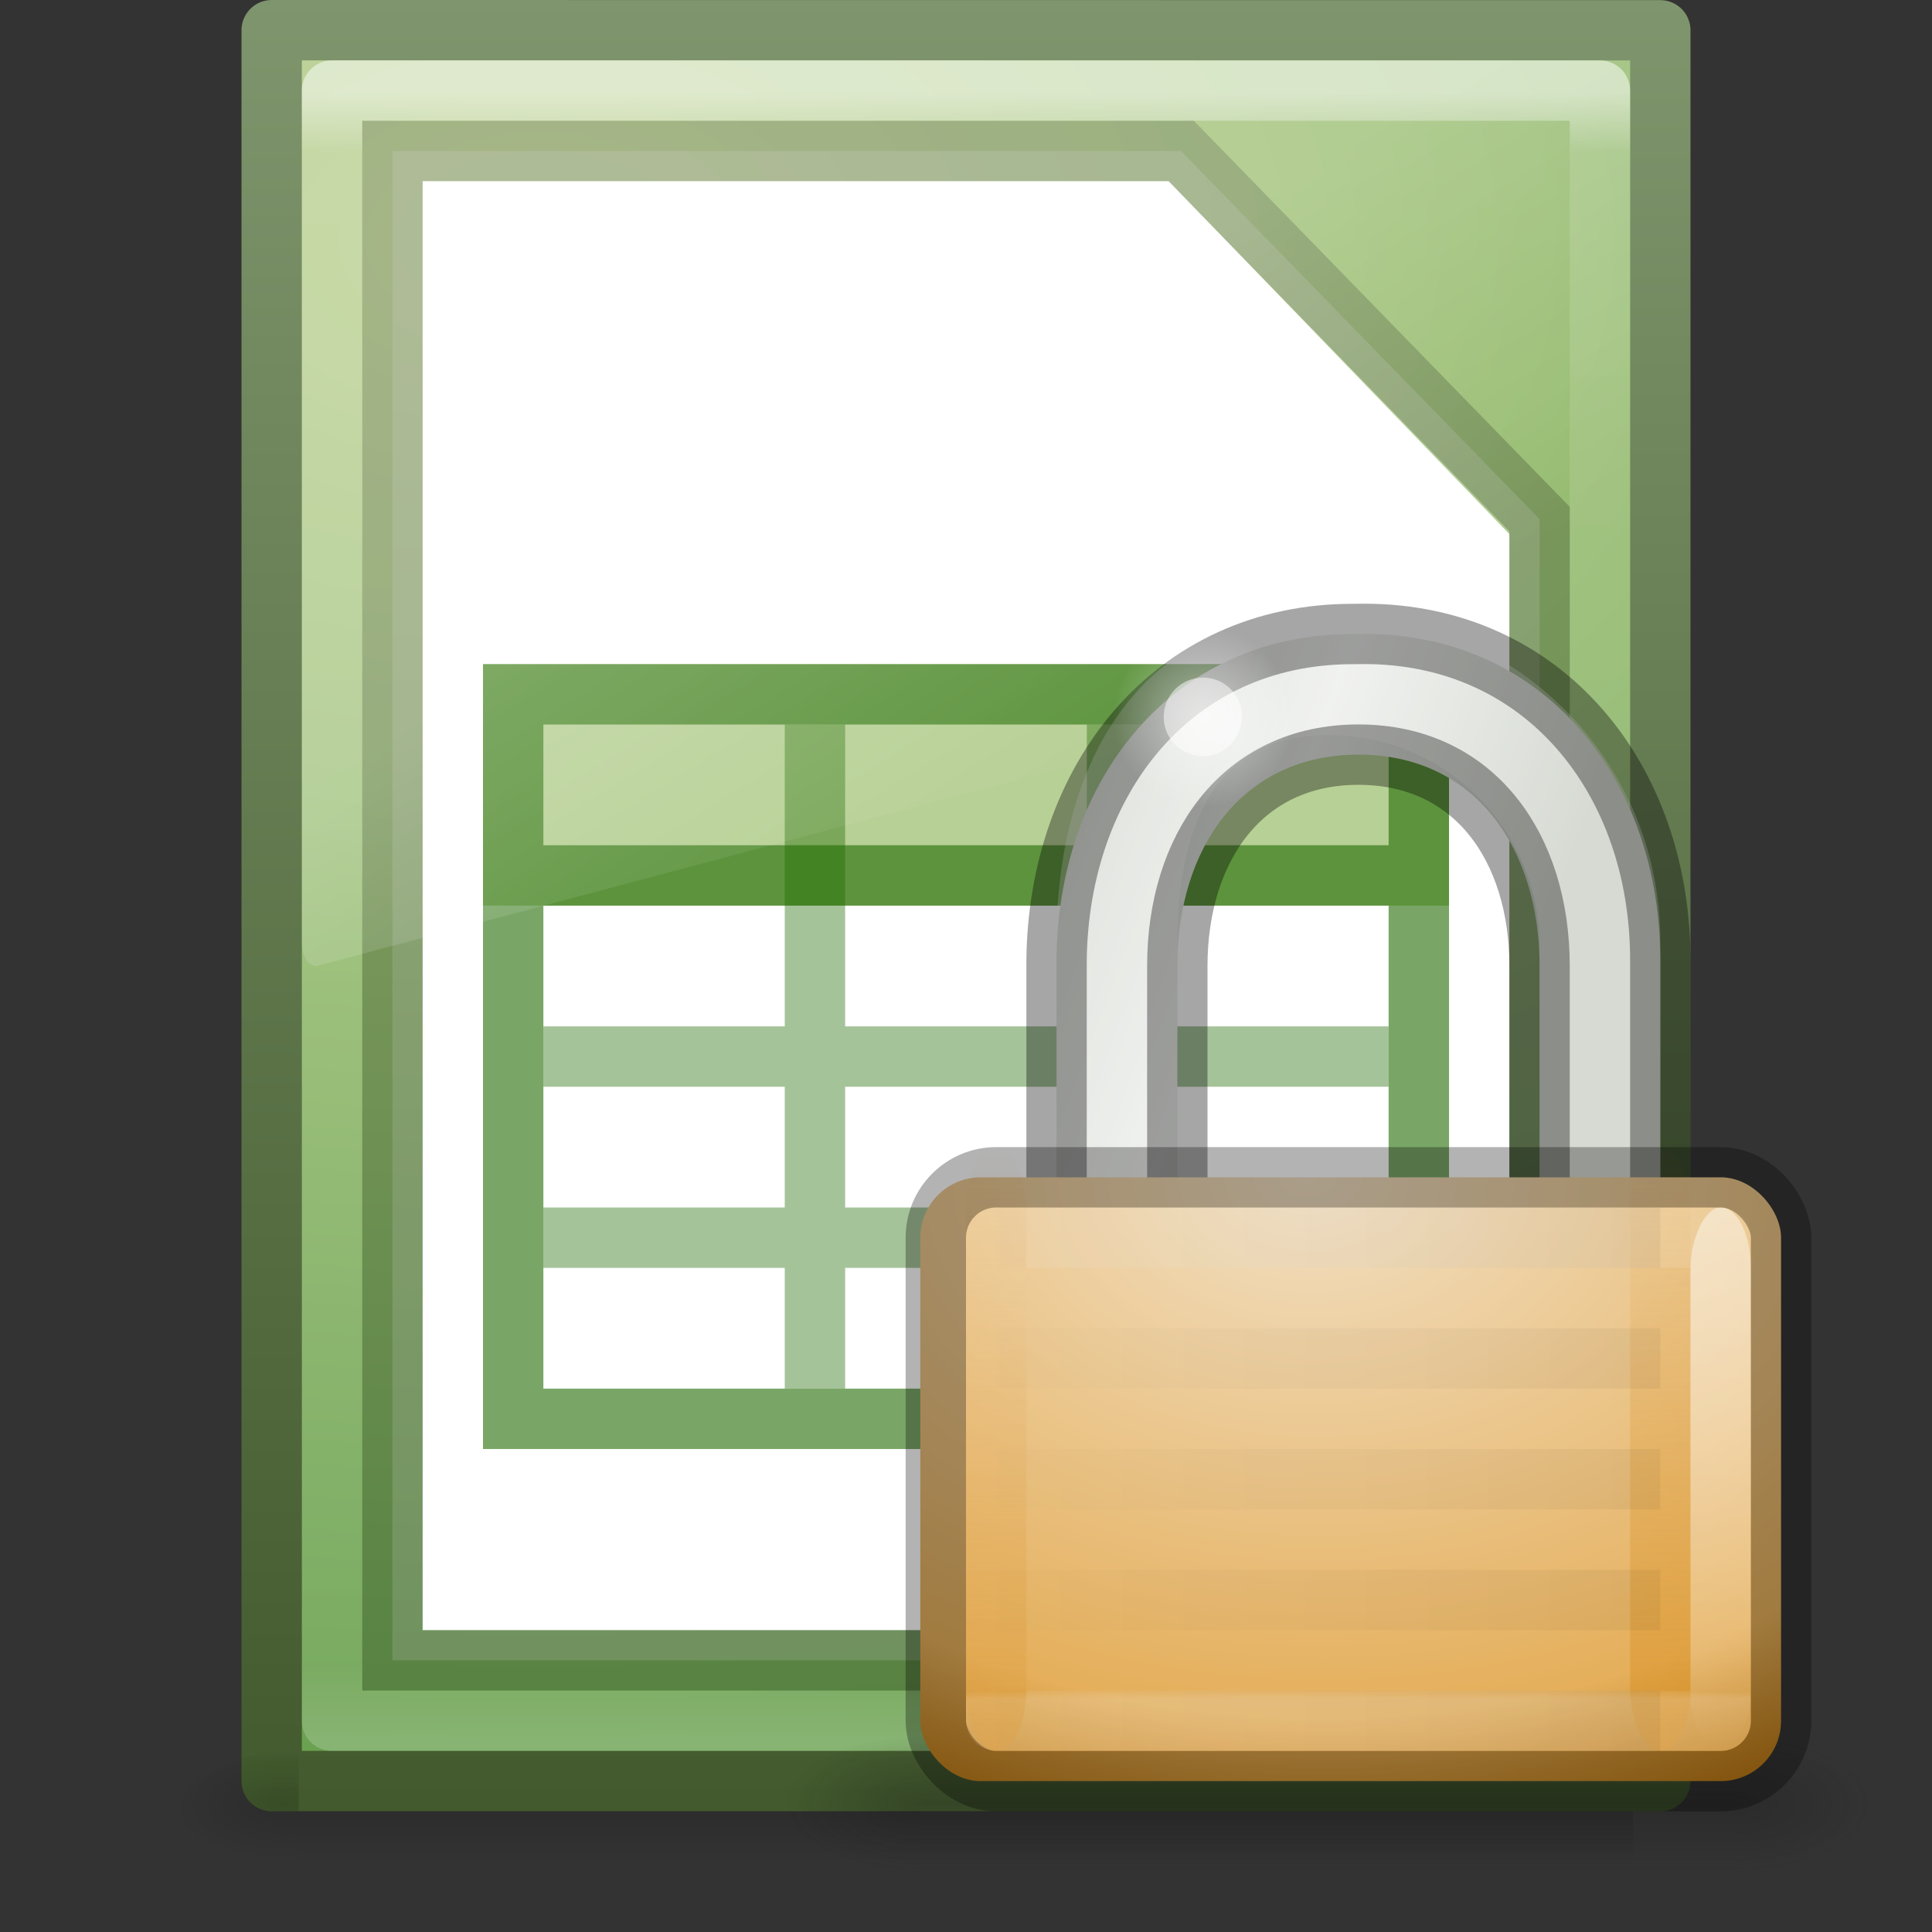 <svg height="32" width="32" xmlns="http://www.w3.org/2000/svg" xmlns:xlink="http://www.w3.org/1999/xlink"><rect width="100%" height="100%" fill="#333333" stroke="none"/><linearGradient id="a" gradientTransform="matrix(.419 0 0 .471 11.837 8.782)" gradientUnits="userSpaceOnUse" x1="11.276" x2="31.421" y1="8.963" y2="17.462"><stop offset="0" stop-color="#cad0c6"/><stop offset=".5" stop-color="#eaece9"/><stop offset="1" stop-color="#c5cbc0"/></linearGradient><radialGradient id="b" cx="18.031" cy="6.281" gradientTransform="matrix(.47 0 0 .471 11.451 8.918)" gradientUnits="userSpaceOnUse" r="3.182" xlink:href="#d"/><linearGradient id="c"><stop offset="0" stop-color="#fff"/><stop offset="1" stop-color="#fff" stop-opacity="0"/></linearGradient><linearGradient id="d" xlink:href="#c"/><radialGradient id="e" cx="4.993" cy="43.5" gradientTransform="matrix(.902 0 0 .45 24.245 10.301)" gradientUnits="userSpaceOnUse" r="2.5" xlink:href="#f"/><linearGradient id="f"><stop offset="0" stop-color="#181818"/><stop offset="1" stop-color="#181818" stop-opacity="0"/></linearGradient><radialGradient id="g" cx="4.993" cy="43.5" gradientTransform="matrix(-.902 0 0 -.45 19.755 49.451)" gradientUnits="userSpaceOnUse" r="2.5" xlink:href="#f"/><linearGradient id="h" gradientTransform="matrix(.482 0 0 .321 10.429 15.894)" gradientUnits="userSpaceOnUse" x1="25.058" x2="25.058" y1="47.028" y2="39.999"><stop offset="0" stop-color="#181818" stop-opacity="0"/><stop offset=".5" stop-color="#181818"/><stop offset="1" stop-color="#181818" stop-opacity="0"/></linearGradient><radialGradient id="i" cx="16.824" cy="11.368" fx="16.777" fy="11.597" gradientTransform="matrix(0 1.113 -1.553 0 39.657 .806)" gradientUnits="userSpaceOnUse" r="10.5"><stop offset="0" stop-color="#f2e0c4"/><stop offset=".765" stop-color="#e5af5b"/><stop offset="1" stop-color="#af6900"/></radialGradient><linearGradient id="j" gradientUnits="userSpaceOnUse" x1="16.833" x2="16.833" xlink:href="#k" y1="29.001" y2="19.001"/><linearGradient id="k"><stop offset="0" stop-color="#d88f22"/><stop offset="1" stop-color="#d88f22" stop-opacity="0"/></linearGradient><linearGradient id="l" gradientUnits="userSpaceOnUse" x1="27.833" x2="27.833" xlink:href="#k" y1="29.001" y2="19.001"/><linearGradient id="m" gradientTransform="matrix(.667 0 0 .667 9.833 -38.334)" gradientUnits="userSpaceOnUse" x1="9" x2="9" xlink:href="#d" y1="29" y2="14"/><linearGradient id="n" gradientTransform="matrix(.667 0 0 .667 22.833 -38.334)" gradientUnits="userSpaceOnUse" x1="9" x2="9" xlink:href="#d" y1="29" y2="14"/><linearGradient id="o" gradientTransform="matrix(.684 0 0 .643 1.053 2.179)" gradientUnits="userSpaceOnUse" x1="21.771" x2="21.771" y1="14.871" y2="27.925"><stop offset="0" stop-color="#fff"/><stop offset=".033" stop-color="#fff" stop-opacity=".235"/><stop offset=".986" stop-color="#fff" stop-opacity=".157"/><stop offset="1" stop-color="#fff" stop-opacity=".392"/></linearGradient><linearGradient id="p"><stop offset="0"/><stop offset="1" stop-opacity="0"/></linearGradient><linearGradient id="q" gradientTransform="matrix(-.879 0 0 .7 25.533 -5.75)" gradientUnits="userSpaceOnUse" x1="8.643" x2="23.3" xlink:href="#p" y1="27.5" y2="27.5"/><linearGradient id="r" gradientTransform="matrix(-.934 0 0 .75 25.994 -9.25)" gradientUnits="userSpaceOnUse" x1="8.643" x2="23.3" xlink:href="#d" y1="27.5" y2="27.5"/><radialGradient id="s" cx="605.714" cy="486.648" gradientTransform="matrix(.016 0 0 .008 17.61 25.981)" gradientUnits="userSpaceOnUse" r="117.143" xlink:href="#t"/><linearGradient id="t" xlink:href="#p"/><radialGradient id="u" cx="605.714" cy="486.648" gradientTransform="matrix(-.016 0 0 .008 14.39 25.981)" gradientUnits="userSpaceOnUse" r="117.143" xlink:href="#t"/><linearGradient id="v" gradientTransform="matrix(.046 0 0 .008 -.542 25.981)" gradientUnits="userSpaceOnUse" x1="302.857" x2="302.857" y1="366.648" y2="609.505"><stop offset="0" stop-opacity="0"/><stop offset=".5"/><stop offset="1" stop-opacity="0"/></linearGradient><linearGradient id="w" gradientTransform="matrix(.479 0 0 .804 4.506 -3.798)" gradientUnits="userSpaceOnUse" x1="16.626" x2="20.055" xlink:href="#c" y1="15.298" y2="24.628"/><linearGradient id="x" gradientTransform="matrix(.568 0 0 .73 2.378 -2.514)" gradientUnits="userSpaceOnUse" x1="24" x2="24" y1="5.564" y2="43"><stop offset="0" stop-color="#fff"/><stop offset=".036" stop-color="#fff" stop-opacity=".235"/><stop offset=".951" stop-color="#fff" stop-opacity=".157"/><stop offset="1" stop-color="#fff" stop-opacity=".392"/></linearGradient><radialGradient id="y" cx="14.239" cy="11.49" gradientTransform="matrix(0 2.095 -3.482 0 48.988 -25.861)" gradientUnits="userSpaceOnUse" r="18"><stop offset="0" stop-color="#b5cc85"/><stop offset=".262" stop-color="#9abe74"/><stop offset=".705" stop-color="#669f4d"/><stop offset="1" stop-color="#47892b"/></radialGradient><linearGradient id="z" gradientTransform="matrix(.531 0 0 .59 39.275 -1.792)" gradientUnits="userSpaceOnUse" x1="-51.786" x2="-51.786" y1="53.624" y2="2.906"><stop offset="0" stop-color="#425a2d"/><stop offset="1" stop-color="#7f956d"/></linearGradient><path d="m4.95 29h22.1v2h-22.1z" fill="url(#v)" opacity=".15"/><path d="m4.5.5c5.27 0 23.0.002 23.0.002l0 28.998s-15.333 0-23 0c0-9.667 0-19.333 0-29z" fill="url(#y)" stroke="url(#z)" stroke-linejoin="round" stroke-width="1"/><path d="m4.95 29v2c-.807.004-1.95-.448-1.95-1s.9-1 1.95-1z" fill="url(#u)" opacity=".15"/><path d="m27.05 29v2c.807.004 1.95-.448 1.95-1s-.9-1-1.95-1z" fill="url(#s)" opacity=".15"/><path d="m26.5 28.5h-21v-27h21z" fill="none" opacity=".5" stroke="url(#x)" stroke-linecap="round" stroke-linejoin="round"/><path d="m7 3h12.36l5.64 5.846v18.154h-18z" fill="#fff"/><path d="m6.5 2.5h13.062l5.938 6.098v18.902h-19z" fill="#fff" opacity=".2" stroke="#000"/><g transform="translate(0 3)"><path d="m8 8h16v2 2h-16z" fill="#b7d095"/><g fill="none" stroke="#206b00"><path d="m23 14.5h-14m14 3h-14m4.498-8.5v11m5.003-11v11" opacity=".4"/><path d="m8.5 8.5h15v12h-15zm14.864 3h-14.636" opacity=".6" stroke-linecap="round"/></g></g><g fill-rule="evenodd"><path d="m5.0 1v14.621c.001.108.03.211.078.282.048.072.112.106.176.095l21.551-5.728c.111-.029.193-.188.195-.377v-8.893z" fill="url(#w)" opacity=".2"/><path d="m22.406 10.501c-2.991 0-4.895 2.415-4.906 5.406v4.594l2-.038v-4.464c0-1.939 1.061-3.5 3-3.5 1.939 0 3 1.561 3 3.5v4.562l2-.062v-4.594c0-2.991-1.915-5.406-4.906-5.406z" fill="url(#a)"/><path d="m21.906 10.177c-2.991 0-4.406 2.415-4.406 5.406v4.594l2-.038v-4.464c0-1.939.561-3.5 2.5-3.5s3.5 1.561 3.5 3.5v4.562l2-.062v-4.594c0-2.991-2.415-5.406-5.406-5.406z" fill="#fff" opacity=".3"/></g><path d="m22.406 10.501c-2.991 0-4.872 2.415-4.906 5.406v4.594l2-.038v-4.464c0-1.939 1.061-3.5 3-3.5 1.939 0 3 1.561 3 3.5v4.562l2-.062v-4.594c0-2.991-1.915-5.406-4.906-5.406z" fill="none" opacity=".35" stroke="#000" stroke-width="1"/><path d="m21.418 11.874c0.0.827-.669 1.498-1.495 1.498-.826 0-1.495-.671-1.495-1.498-0-.827.669-1.498 1.495-1.498.826 0 1.495.671 1.495 1.498z" fill="url(#b)" fill-rule="evenodd" opacity=".5"/><path d="m20.573 11.874c0.0.359-.291.651-.649.651-.359 0-.649-.291-.649-.651-0-.359.291-.651.649-.651.359 0 .649.291.649.651z" fill="#fff" fill-rule="evenodd" opacity=".5"/><path d="m28.75 28.751h2.25v2.25h-2.25z" fill="url(#e)" opacity=".3"/><path d="m15.25 31.001h-2.25v-2.25h2.25z" fill="url(#g)" opacity=".3"/><path d="m15.25 28.751h13.5v2.25h-13.5z" fill="url(#h)" opacity=".3"/><rect fill="url(#i)" height="10.001" rx="1" width="14.257" x="15.243" y="19.5"/><rect fill="url(#j)" height="10" opacity=".5" rx="2" ry="1" width="1" x="16" y="19.001"/><rect fill="url(#l)" height="10" opacity=".5" rx="2" ry="1" width="1" x="27" y="19.001"/><rect fill="url(#m)" height="9.001" opacity=".5" rx=".5" ry="1" transform="scale(1 -1)" width="1" x="15" y="-29.001"/><rect fill="url(#n)" height="9.001" opacity=".5" rx=".5" ry="1" transform="scale(1 -1)" width="1" x="28" y="-29.001"/><g fill="none" transform="translate(10 8.001)"><path d="m6.5 12.498 12 .001v8.001l-12-.001z" opacity=".5" stroke="url(#o)" stroke-linejoin="round"/><rect height="10.001" opacity=".3" rx="1" stroke="#000" width="14" x="5.5" y="11.499"/><path d="m6.5 12.499 11.0.001m-11 1.999 11.0.001m-11 1.999 11.0.001m-11 1.999 11.0.001m-11 1.999 11.0.001" opacity=".05" stroke="url(#q)"/><path d="m6.5 11.499 11.0.001m-11 1.999 11.0.001m-11 1.999 11.0.001m-11 1.999 11.0.001m-11 1.999 11.0.001" opacity=".2" stroke="url(#r)"/></g></svg>